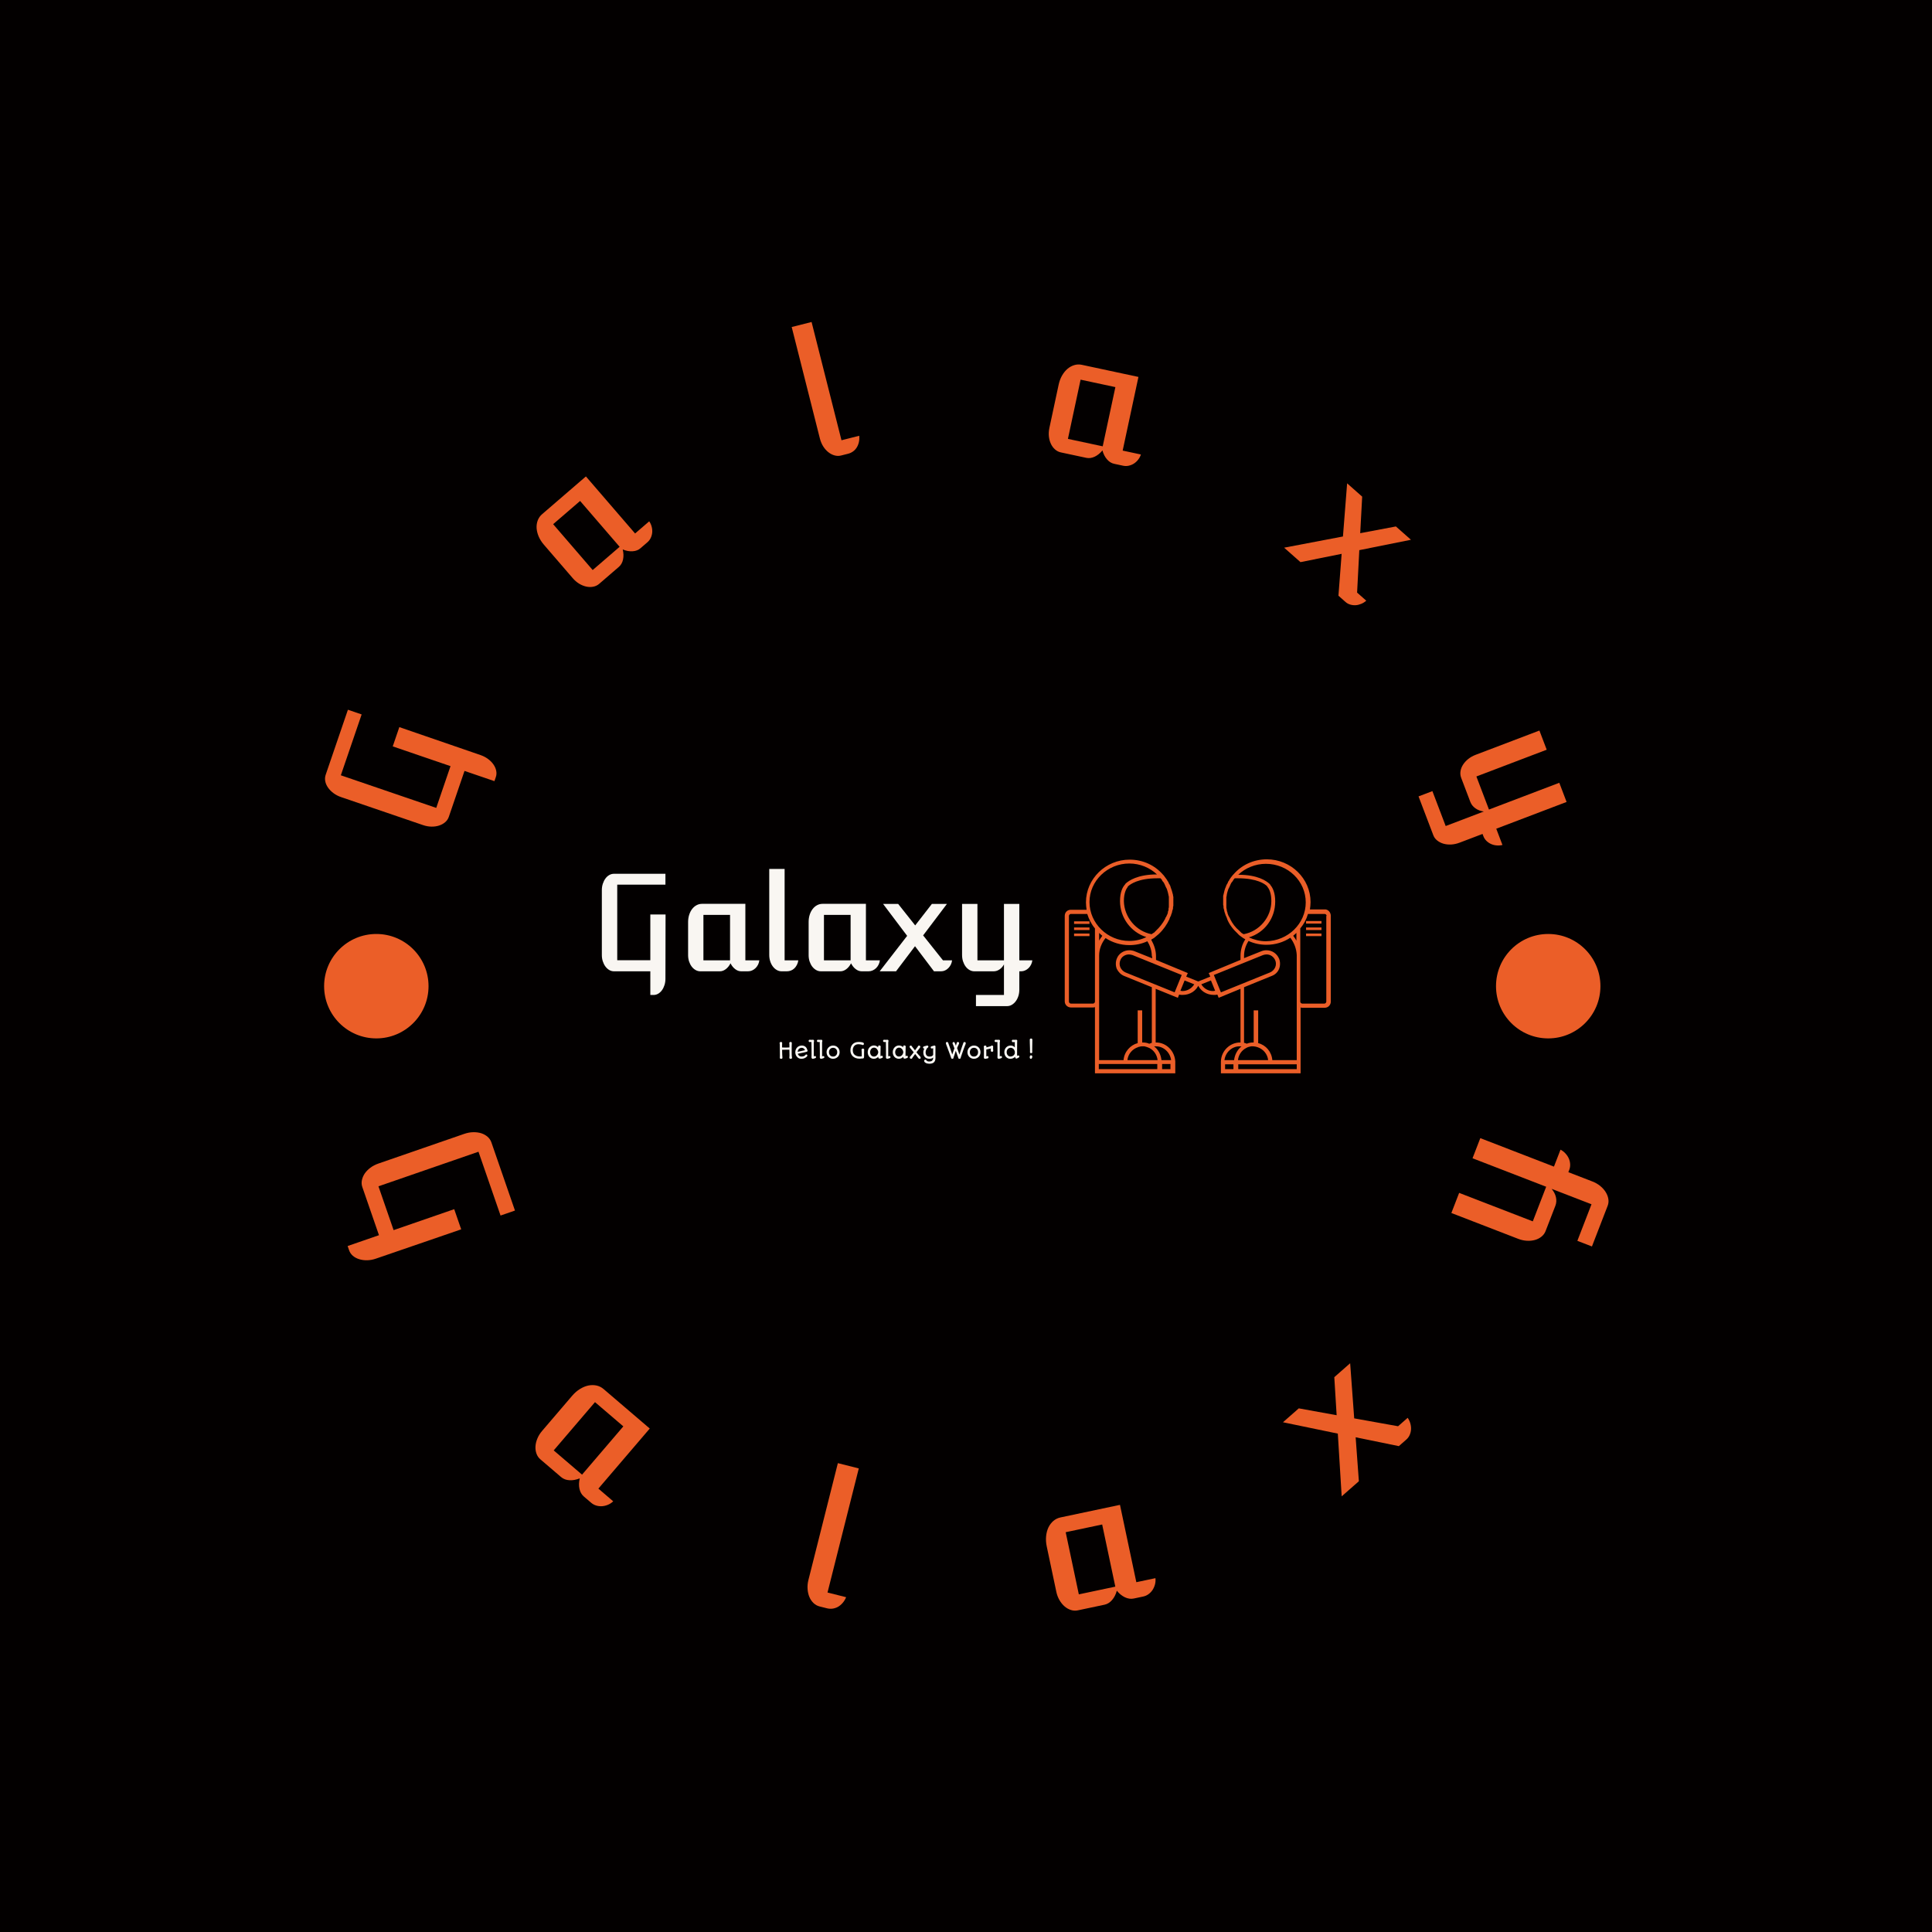 <svg xmlns="http://www.w3.org/2000/svg" version="1.1" xmlns:xlink="http://www.w3.org/1999/xlink" xmlns:svgjs="http://svgjs.dev/svgjs" width="1500" height="1500" viewBox="0 0 1500 1500"><rect width="1500" height="1500" fill="#030000"></rect><g transform="matrix(0.667,0,0,0.667,250,250)"><svg viewBox="0 0 280 280" data-background-color="#030000" preserveAspectRatio="xMidYMid meet" height="1500" width="1500" xmlns="http://www.w3.org/2000/svg" xmlns:xlink="http://www.w3.org/1999/xlink"><g id="tight-bounds" transform="matrix(1,0,0,1,0,0)"><svg viewBox="0 0 280 280" height="280" width="280"><g><svg viewBox="0 0 280 280" height="280" width="280"><g transform="matrix(1,0,0,1,60.804,116.75)"><svg viewBox="0 0 158.392 46.499" height="46.499" width="158.392"><g><svg viewBox="0 0 268.196 78.735" height="46.499" width="158.392"><g transform="matrix(1,0,0,1,0,3.528)"><svg viewBox="0 0 158.392 71.678" height="71.678" width="158.392"><g id="textblocktransform"><svg viewBox="0 0 158.392 71.678" height="71.678" width="158.392" id="textblock"><g><svg viewBox="0 0 158.392 50.485" height="50.485" width="158.392"><g transform="matrix(1,0,0,1,0,0)"><svg width="158.392" viewBox="4.88 -38.84 163.3 52.05" height="50.485" data-palette-color="#f9f6f2"><g class="wordmark-text-0" data-fill-palette-color="primary" id="text-0"><path d="M4.88-6.15L4.88-30.79Q4.88-32.08 5.25-33.22 5.62-34.35 6.24-35.19 6.86-36.04 7.69-36.51 8.52-36.99 9.47-36.99L9.47-36.99 29-36.99 29-32.86 10.72-32.86 10.72-4.2 23.27-4.2 23.27-21.56 29.05-21.56 29 2.86Q29 4.1 28.65 5.21 28.3 6.32 27.69 7.17 27.08 8.01 26.25 8.5 25.42 8.98 24.49 8.98L24.49 8.98 23.27 8.98 23.27 0 9.47 0Q8.52 0 7.69-0.49 6.86-0.98 6.24-1.81 5.62-2.64 5.25-3.76 4.88-4.88 4.88-6.15L4.88-6.15ZM37.6-6.13L37.6-18.68Q37.6-20.14 38-21.41 38.4-22.68 39.11-23.61 39.82-24.54 40.78-25.06 41.75-25.59 42.87-25.59L42.87-25.59 59.32-25.59 59.32-4.17 64.62-4.17Q64.52-3.32 64.15-2.55 63.77-1.78 63.19-1.22 62.62-0.66 61.89-0.33 61.15 0 60.35 0L60.35 0 57.74 0Q56.54 0 55.47-0.82 54.39-1.64 53.68-3.03L53.68-3.03Q52.98-1.64 51.9-0.82 50.83 0 49.63 0L49.63 0 42.23 0Q41.28 0 40.43-0.49 39.57-0.98 38.95-1.81 38.33-2.64 37.96-3.75 37.6-4.86 37.6-6.13L37.6-6.13ZM43.41-4.17L53.51-4.17 53.51-21.39 43.41-21.39 43.41-4.17ZM68.38-6.2L68.38-38.84 74.21-38.84 74.21-4.17 79.41-4.17Q79.27-3.2 78.86-2.42 78.46-1.64 77.89-1.1 77.31-0.56 76.59-0.28 75.87 0 75.09 0L75.09 0 73.04 0Q72.09 0 71.24-0.49 70.38-0.98 69.75-1.82 69.11-2.66 68.75-3.78 68.38-4.91 68.38-6.2L68.38-6.2ZM83.32-6.13L83.32-18.68Q83.32-20.14 83.72-21.41 84.12-22.68 84.83-23.61 85.54-24.54 86.5-25.06 87.47-25.59 88.59-25.59L88.59-25.59 105.05-25.59 105.05-4.17 110.34-4.17Q110.25-3.32 109.87-2.55 109.49-1.78 108.92-1.22 108.34-0.66 107.61-0.33 106.88 0 106.07 0L106.07 0 103.46 0Q102.26 0 101.19-0.82 100.11-1.64 99.41-3.03L99.41-3.03Q98.7-1.64 97.62-0.82 96.55 0 95.35 0L95.35 0 87.96 0Q87 0 86.15-0.49 85.3-0.98 84.67-1.81 84.05-2.64 83.68-3.75 83.32-4.86 83.32-6.13L83.32-6.13ZM89.13-4.17L99.24-4.17 99.24-21.39 89.13-21.39 89.13-4.17ZM110.27 0L120.69-13.45 111.56-25.56 117.28-25.56 123.74-17.41 130.07-25.56 135.78-25.56 126.75-13.62 134.27-4.17 137.73-4.17Q137.64-3.32 137.27-2.56 136.9-1.81 136.35-1.25 135.81-0.68 135.09-0.34 134.37 0 133.58 0L133.58 0 130.87 0 123.67-9.52 116.47 0 110.27 0ZM141.52-6.2L141.52-25.56 147.35-25.56 147.35-4.17 157.41-4.17 157.41-25.56 163.24-25.56 163.24-4.17 168.18-4.17Q168.08-3.32 167.7-2.55 167.32-1.78 166.75-1.22 166.17-0.66 165.44-0.33 164.71 0 163.9 0L163.9 0 163.24 0 163.24 6.96Q163.24 8.25 162.88 9.39 162.51 10.52 161.88 11.36 161.24 12.21 160.4 12.71 159.56 13.21 158.61 13.21L158.61 13.21 146.79 13.21 146.79 8.98 157.41 8.98 157.41-2.61Q156.75-1.39 155.71-0.7 154.68 0 153.5 0L153.5 0 146.15 0Q145.2 0 144.35-0.49 143.49-0.98 142.87-1.82 142.25-2.66 141.88-3.78 141.52-4.91 141.52-6.2L141.52-6.2Z" fill="#f9f6f2" data-fill-palette-color="primary"></path></g></svg></g></svg></g><g transform="matrix(1,0,0,1,65.4,62.403)"><svg viewBox="0 0 92.992 9.275" height="9.275" width="92.992"><g transform="matrix(1,0,0,1,0,0)"><svg width="92.992" viewBox="4.83 -46.39 587.16 58.57" height="9.275" data-palette-color="#f9f7f3"><path d="M5.35-1.81L5.35-1.81Q5.35-3.05 5.43-4.27 5.52-5.49 5.52-6.88L5.52-6.88Q5.52-7.28 5.52-7.78 5.52-8.28 5.51-9.27 5.49-10.25 5.47-11.93 5.44-13.6 5.41-16.36 5.37-19.12 5.32-23.16 5.27-27.2 5.2-32.91L5.2-32.91Q5.2-33.59 5.02-34.29 4.83-34.99 4.83-35.77L4.83-35.77Q4.83-36.4 4.99-36.89 5.15-37.38 5.58-37.72 6.01-38.06 6.71-38.24 7.42-38.43 8.52-38.43L8.52-38.43Q9.08-38.43 9.5-38.2 9.91-37.96 10.19-37.59 10.47-37.21 10.61-36.74 10.74-36.28 10.74-35.82L10.74-35.82Q10.74-34.72 10.67-33.58 10.6-32.45 10.6-31.01L10.6-31.01 10.6-25.61Q13.13-25.54 15.48-25.46 17.82-25.39 20.36-25.39L20.36-25.39Q22.12-25.39 23.88-25.52 25.63-25.66 27.56-25.71L27.56-25.71Q27.56-26.17 27.58-26.75 27.59-27.32 27.59-28.15 27.59-28.98 27.59-30.13 27.59-31.27 27.59-32.91L27.59-32.91Q27.59-33.62 27.44-34.33 27.29-35.03 27.29-35.77L27.29-35.77Q27.29-36.4 27.45-36.89 27.61-37.38 28.04-37.72 28.47-38.06 29.19-38.24 29.91-38.43 31.01-38.43L31.01-38.43Q31.59-38.43 32.01-38.16 32.42-37.89 32.68-37.49 32.93-37.08 33.04-36.63 33.15-36.18 33.15-35.82L33.15-35.82Q33.15-33.96 33.04-32.09 32.93-30.22 32.89-28.15L32.89-28.15Q32.89-26.46 32.89-24.78 32.89-23.1 32.9-21.31 32.91-19.53 32.91-17.6 32.91-15.67 32.91-13.55L32.91-13.55Q32.91-11.08 32.97-9.39 33.03-7.69 33.12-6.53 33.2-5.37 33.3-4.66 33.4-3.96 33.47-3.47L33.47-3.47Q33.54-3.05 33.59-2.66 33.64-2.27 33.64-1.83L33.64-1.83Q33.64-1.27 33.51-0.81 33.37-0.34 33.04-0.01 32.71 0.32 32.15 0.51 31.59 0.71 30.74 0.71L30.74 0.71Q29.76 0.71 29.13 0.55 28.49 0.39 28.11 0.06 27.73-0.27 27.58-0.73 27.42-1.2 27.42-1.83L27.42-1.83Q27.42-3.1 27.6-4.35 27.78-5.59 27.78-6.91L27.78-6.91Q27.78-10.11 27.67-13.38 27.56-16.65 27.54-20.41L27.54-20.41Q25.81-20.43 23.56-20.42 21.31-20.41 18.98-20.37 16.65-20.34 14.47-20.28 12.28-20.21 10.64-20.19L10.64-20.19Q10.69-16.26 10.77-13.59 10.84-10.91 10.91-9.14 10.99-7.37 11.07-6.31 11.16-5.25 11.23-4.57L11.23-4.57Q11.3-3.91 11.34-3.3 11.38-2.69 11.38-1.81L11.38-1.81Q11.38-1.25 11.25-0.79 11.13-0.34 10.8 0 10.47 0.34 9.92 0.52 9.38 0.71 8.5 0.71L8.5 0.71Q7.52 0.71 6.91 0.55 6.3 0.39 5.94 0.07 5.59-0.24 5.47-0.71 5.35-1.17 5.35-1.81ZM47.19-11.01L47.19-11.01Q47.65-9.18 48.57-7.95 49.48-6.71 50.63-5.96 51.78-5.2 53.06-4.87 54.34-4.54 55.56-4.54L55.56-4.54Q57.47-4.54 58.96-4.87 60.45-5.2 61.51-5.68 62.57-6.15 63.23-6.67 63.89-7.18 64.16-7.57L64.16-7.57Q64.4-7.93 64.71-8.26 65.01-8.59 65.37-8.85 65.72-9.11 66.07-9.25 66.43-9.4 66.75-9.4L66.75-9.4Q67.97-9.4 68.64-8.68 69.31-7.96 69.31-6.74L69.31-6.74Q69.31-6.27 68.97-5.57 68.63-4.86 67.7-4L67.7-4Q66.67-3.05 65.41-2.2 64.16-1.34 62.64-0.7 61.13-0.05 59.36 0.33 57.59 0.71 55.54 0.71L55.54 0.71Q53.12 0.71 51.12 0.06 49.12-0.59 47.53-1.7 45.94-2.81 44.77-4.27 43.6-5.74 42.82-7.4 42.04-9.06 41.65-10.82 41.26-12.57 41.26-14.23L41.26-14.23Q41.26-17.85 42.43-20.76 43.6-23.68 45.65-25.76 47.7-27.83 50.51-28.96 53.32-30.08 56.59-30.08L56.59-30.08Q58.93-30.08 60.98-29.38 63.03-28.69 64.63-27.43 66.23-26.17 67.32-24.43 68.41-22.68 68.85-20.58L68.85-20.58Q69.33-20.17 69.57-19.49 69.8-18.82 69.8-18.16L69.8-18.16Q69.8-17.07 69.05-16.37 68.31-15.67 67.19-15.41L67.19-15.41Q64.72-14.77 62.25-14.23 59.79-13.7 57.3-13.18 54.81-12.67 52.28-12.13 49.75-11.6 47.19-11.01ZM46.77-15.53L46.77-15.53Q50.93-16.5 55.17-17.36 59.42-18.21 63.82-19.26L63.82-19.26Q63.4-20.39 62.69-21.4 61.98-22.41 61.03-23.17 60.08-23.93 58.92-24.37 57.76-24.8 56.42-24.8L56.42-24.8Q54.34-24.8 52.65-24.13 50.95-23.46 49.7-22.25 48.46-21.04 47.7-19.32 46.95-17.6 46.77-15.53ZM78.9-2.51L78.9-2.51Q78.9-4.03 78.97-5.71L78.97-5.71Q79.02-6.59 79.05-7.7 79.07-8.81 79.07-9.91L79.07-9.91Q79.07-10.64 79.06-12.24 79.05-13.84 79.04-16.04 79.02-18.24 78.99-20.92 78.95-23.61 78.91-26.53 78.88-29.44 78.84-32.47 78.8-35.5 78.75-38.4L78.75-38.4Q77.8-38.38 76.83-38.29 75.85-38.21 74.82-38.21L74.82-38.21Q74.38-38.21 73.93-38.35 73.48-38.5 73.12-38.81 72.75-39.11 72.5-39.62 72.26-40.14 72.26-40.87L72.26-40.87Q72.26-42.16 72.96-42.83 73.65-43.51 74.58-43.51L74.58-43.51Q75.43-43.51 76.26-43.41 77.09-43.31 78.02-43.31L78.02-43.31Q78.71-43.31 79.22-43.33 79.73-43.36 80.21-43.4 80.68-43.43 81.22-43.47 81.76-43.51 82.51-43.51L82.51-43.51Q83.54-43.51 84.19-42.86 84.83-42.21 84.83-40.87L84.83-40.87Q84.83-40.38 84.75-39.92 84.66-39.45 84.55-38.99 84.44-38.53 84.36-38.05 84.27-37.57 84.25-37.08L84.25-37.08 84.25-5.08Q85.25-5.37 85.85-5.52 86.45-5.66 86.88-5.66L86.88-5.66Q89.45-5.66 89.45-2.98L89.45-2.98Q89.45-1.88 88.7-1.28 87.96-0.68 86.57-0.34L86.57-0.34 84.13 0.29Q83.3 0.56 82.83 0.63 82.37 0.71 81.83 0.71L81.83 0.71Q81.05 0.71 80.5 0.42 79.95 0.12 79.6-0.35 79.24-0.83 79.07-1.39 78.9-1.95 78.9-2.51ZM98.19-2.51L98.19-2.51Q98.19-4.03 98.26-5.71L98.26-5.71Q98.31-6.59 98.33-7.7 98.36-8.81 98.36-9.91L98.36-9.91Q98.36-10.64 98.34-12.24 98.33-13.84 98.32-16.04 98.31-18.24 98.27-20.92 98.23-23.61 98.2-26.53 98.16-29.44 98.12-32.47 98.09-35.5 98.04-38.4L98.04-38.4Q97.09-38.38 96.11-38.29 95.13-38.21 94.11-38.21L94.11-38.21Q93.67-38.21 93.22-38.35 92.77-38.5 92.4-38.81 92.03-39.11 91.79-39.62 91.55-40.14 91.55-40.87L91.55-40.87Q91.55-42.16 92.24-42.83 92.94-43.51 93.86-43.51L93.86-43.51Q94.72-43.51 95.55-43.41 96.38-43.31 97.31-43.31L97.31-43.31Q97.99-43.31 98.5-43.33 99.02-43.36 99.49-43.4 99.97-43.43 100.51-43.47 101.04-43.51 101.8-43.51L101.8-43.51Q102.82-43.51 103.47-42.86 104.12-42.21 104.12-40.87L104.12-40.87Q104.12-40.38 104.03-39.92 103.95-39.45 103.84-38.99 103.73-38.53 103.64-38.05 103.56-37.57 103.53-37.08L103.53-37.08 103.53-5.08Q104.53-5.37 105.13-5.52 105.73-5.66 106.17-5.66L106.17-5.66Q108.73-5.66 108.73-2.98L108.73-2.98Q108.73-1.88 107.99-1.28 107.24-0.68 105.85-0.34L105.85-0.34 103.41 0.29Q102.58 0.56 102.12 0.63 101.65 0.71 101.12 0.71L101.12 0.71Q100.33 0.71 99.78 0.42 99.24 0.12 98.88-0.35 98.53-0.83 98.36-1.39 98.19-1.95 98.19-2.51ZM113.93-14.72L113.93-14.72Q113.93-17.9 115.11-20.69 116.3-23.49 118.36-25.57 120.42-27.66 123.18-28.87 125.94-30.08 129.09-30.08L129.09-30.08Q132.53-30.08 135.33-28.87 138.12-27.66 140.11-25.57 142.1-23.49 143.18-20.69 144.25-17.9 144.25-14.72L144.25-14.72Q144.25-12.4 143.7-10.35 143.15-8.3 142.15-6.59 141.15-4.88 139.75-3.53 138.34-2.17 136.66-1.23 134.98-0.29 133.06 0.21 131.14 0.71 129.09 0.71L129.09 0.71Q126.02 0.71 123.26-0.4 120.5-1.51 118.42-3.53 116.35-5.54 115.14-8.39 113.93-11.23 113.93-14.72ZM119.57-14.72L119.57-14.72Q119.57-12.4 120.23-10.52 120.89-8.64 122.12-7.31 123.35-5.98 125.11-5.26 126.87-4.54 129.07-4.54L129.07-4.54Q131.02-4.54 132.75-5.2 134.49-5.86 135.79-7.14 137.1-8.42 137.87-10.33 138.64-12.23 138.64-14.72L138.64-14.72Q138.64-16.77 137.99-18.62 137.34-20.46 136.12-21.83 134.9-23.19 133.12-24 131.34-24.8 129.07-24.8L129.07-24.8Q126.8-24.8 125.04-24 123.28-23.19 122.06-21.83 120.84-20.46 120.2-18.62 119.57-16.77 119.57-14.72ZM169.3-18.46L169.3-18.46Q169.3-23.46 170.74-27.2 172.18-30.93 174.72-33.42 177.26-35.91 180.72-37.16 184.19-38.4 188.27-38.4L188.27-38.4Q189.32-38.4 190.63-38.37 191.95-38.33 193.33-38.18 194.71-38.04 196.05-37.77 197.4-37.5 198.54-37.06L198.54-37.06Q199.45-36.72 200.06-36.08 200.67-35.45 200.67-34.25L200.67-34.25Q200.67-32.86 199.97-32.02 199.28-31.18 198.35-31.18L198.35-31.18Q198.15-31.18 197.84-31.23 197.52-31.27 197.3-31.4L197.3-31.4Q196.35-31.91 194.99-32.23 193.64-32.54 192.2-32.74 190.76-32.93 189.39-33.01 188.02-33.08 187.05-33.08L187.05-33.08Q185.7-33.08 184.29-32.75 182.87-32.42 181.52-31.71 180.16-31.01 178.95-29.91 177.74-28.81 176.84-27.29 175.94-25.78 175.4-23.82 174.86-21.85 174.86-19.41L174.86-19.41Q174.86-16.55 175.53-14.36 176.21-12.16 177.38-10.53 178.55-8.91 180.14-7.8 181.72-6.69 183.57-6.01 185.41-5.32 187.41-5.03 189.41-4.74 191.42-4.74L191.42-4.74Q192.29-4.74 193.41-4.77 194.52-4.81 195.61-5L195.61-5Q195.61-7.4 195.6-9.08 195.59-10.77 195.57-12.08 195.54-13.4 195.51-14.5 195.47-15.6 195.42-16.85L195.42-16.85Q195.42-17.72 195.3-18.62 195.18-19.51 195.18-20.53L195.18-20.53Q195.18-20.9 195.33-21.33 195.49-21.75 195.85-22.13 196.2-22.51 196.79-22.77 197.37-23.02 198.25-23.02L198.25-23.02Q199.69-23.02 200.49-22.35 201.28-21.68 201.28-20.53L201.28-20.53Q201.28-20.04 201.25-19.59 201.23-19.14 201.23-18.63L201.23-18.63Q201.21-17.85 201.17-16.74 201.13-15.63 201.11-13.9 201.08-12.18 201.06-9.73 201.03-7.28 201.03-3.86L201.03-3.86Q201.01-2.47 200.67-1.68 200.33-0.9 199.74-0.52 199.15-0.15 198.39-0.07 197.62 0 196.79 0L196.79 0Q196.08 0 195.3 0.07 194.52 0.15 193.71 0.24 192.9 0.34 192.14 0.42 191.37 0.49 190.68 0.49L190.68 0.49Q185.48 0.49 181.49-1.05 177.5-2.59 174.79-5.19 172.08-7.79 170.69-11.22 169.3-14.65 169.3-18.46ZM209.5-14.65L209.5-14.65Q209.5-17.97 210.63-20.83 211.75-23.68 213.72-25.78 215.68-27.88 218.33-29.08 220.98-30.27 224.05-30.27L224.05-30.27Q225.62-30.27 227.05-29.91 228.47-29.54 229.71-28.94 230.94-28.34 231.93-27.59 232.92-26.83 233.63-26.03L233.63-26.03Q233.6-26.37 233.6-26.76 233.6-27.15 233.6-27.44L233.6-27.44Q233.6-28.05 233.77-28.58 233.94-29.1 234.31-29.49 234.67-29.88 235.24-30.11 235.8-30.35 236.6-30.35L236.6-30.35Q237.29-30.35 237.84-30.09 238.39-29.83 238.78-29.46 239.17-29.08 239.39-28.65 239.61-28.22 239.61-27.88L239.61-27.88Q239.61-27.05 239.52-26.21 239.44-25.37 239.39-24.51L239.39-24.51Q239.39-21.83 239.35-19.76 239.31-17.7 239.26-15.97L239.26-15.97Q239.22-14.79 239.19-13.54 239.17-12.28 239.17-11.23L239.17-11.23Q239.17-8.86 239.17-7.47 239.17-6.08 239.29-5.44L239.29-5.44Q239.51-5.49 239.94-5.66 240.36-5.83 240.73-6.03L240.73-6.03Q241.07-6.15 241.41-6.27 241.75-6.4 242.27-6.4L242.27-6.4Q242.85-6.4 243.29-6.14 243.73-5.88 244.04-5.48 244.34-5.08 244.49-4.58 244.64-4.08 244.64-3.61L244.64-3.61Q244.64-2.95 244.32-2.28 244-1.61 243.15-1.32L243.15-1.32Q242.41-1.05 241.66-0.76 240.9-0.46 240.13-0.22 239.36 0.02 238.59 0.2 237.82 0.37 237.02 0.37L237.02 0.37Q236.07 0.37 235.46-0.02 234.85-0.42 234.5-1.04 234.16-1.66 234.02-2.42 233.87-3.17 233.84-3.91L233.84-3.91Q233.09-2.95 232.01-2.12 230.94-1.29 229.65-0.66 228.35-0.02 226.87 0.34 225.4 0.71 223.84 0.71L223.84 0.71Q220.66 0.71 218.02-0.45 215.39-1.61 213.5-3.67 211.6-5.74 210.55-8.54 209.5-11.35 209.5-14.65ZM215.12-14.65L215.12-14.65Q215.12-12.67 215.72-10.84 216.32-9.01 217.45-7.6 218.59-6.2 220.25-5.37 221.91-4.54 224.01-4.54L224.01-4.54Q226.08-4.54 227.77-5.35 229.45-6.15 230.71-7.45 231.96-8.74 232.77-10.34 233.58-11.94 233.87-13.55L233.87-13.55 233.87-15.7Q233.6-17.19 232.86-18.85 232.11-20.51 230.9-21.91 229.69-23.32 228.01-24.23 226.33-25.15 224.2-25.15L224.2-25.15Q222.2-25.15 220.54-24.33 218.88-23.51 217.67-22.08 216.46-20.65 215.79-18.75 215.12-16.85 215.12-14.65ZM251.84-2.51L251.84-2.51Q251.84-4.03 251.91-5.71L251.91-5.71Q251.96-6.59 251.98-7.7 252.01-8.81 252.01-9.91L252.01-9.91Q252.01-10.64 251.99-12.24 251.98-13.84 251.97-16.04 251.96-18.24 251.92-20.92 251.88-23.61 251.85-26.53 251.81-29.44 251.77-32.47 251.74-35.5 251.69-38.4L251.69-38.4Q250.74-38.38 249.76-38.29 248.78-38.21 247.76-38.21L247.76-38.21Q247.32-38.21 246.87-38.35 246.42-38.5 246.05-38.81 245.68-39.11 245.44-39.62 245.19-40.14 245.19-40.87L245.19-40.87Q245.19-42.16 245.89-42.83 246.59-43.51 247.51-43.51L247.51-43.51Q248.37-43.51 249.2-43.41 250.03-43.31 250.96-43.31L250.96-43.31Q251.64-43.31 252.15-43.33 252.67-43.36 253.14-43.4 253.62-43.43 254.15-43.47 254.69-43.51 255.45-43.51L255.45-43.51Q256.47-43.51 257.12-42.86 257.77-42.21 257.77-40.87L257.77-40.87Q257.77-40.38 257.68-39.92 257.6-39.45 257.49-38.99 257.38-38.53 257.29-38.05 257.21-37.57 257.18-37.08L257.18-37.08 257.18-5.08Q258.18-5.37 258.78-5.52 259.38-5.66 259.82-5.66L259.82-5.66Q262.38-5.66 262.38-2.98L262.38-2.98Q262.38-1.88 261.64-1.28 260.89-0.68 259.5-0.34L259.5-0.34 257.06 0.29Q256.23 0.56 255.77 0.63 255.3 0.71 254.77 0.71L254.77 0.71Q253.98 0.71 253.43 0.42 252.89 0.12 252.53-0.35 252.18-0.83 252.01-1.39 251.84-1.95 251.84-2.51ZM267.7-14.65L267.7-14.65Q267.7-17.97 268.83-20.83 269.95-23.68 271.91-25.78 273.88-27.88 276.53-29.08 279.18-30.27 282.25-30.27L282.25-30.27Q283.82-30.27 285.24-29.91 286.67-29.54 287.9-28.94 289.14-28.34 290.13-27.59 291.12-26.83 291.82-26.03L291.82-26.03Q291.8-26.37 291.8-26.76 291.8-27.15 291.8-27.44L291.8-27.44Q291.8-28.05 291.97-28.58 292.14-29.1 292.51-29.49 292.87-29.88 293.43-30.11 294-30.35 294.8-30.35L294.8-30.35Q295.49-30.35 296.03-30.09 296.58-29.83 296.97-29.46 297.37-29.08 297.58-28.65 297.8-28.22 297.8-27.88L297.8-27.88Q297.8-27.05 297.72-26.21 297.63-25.37 297.58-24.51L297.58-24.51Q297.58-21.83 297.55-19.76 297.51-17.7 297.46-15.97L297.46-15.97Q297.41-14.79 297.39-13.54 297.37-12.28 297.37-11.23L297.37-11.23Q297.37-8.86 297.37-7.47 297.37-6.08 297.49-5.44L297.49-5.44Q297.71-5.49 298.13-5.66 298.56-5.83 298.93-6.03L298.93-6.03Q299.27-6.15 299.61-6.27 299.95-6.4 300.47-6.4L300.47-6.4Q301.05-6.4 301.49-6.14 301.93-5.88 302.24-5.48 302.54-5.08 302.69-4.58 302.83-4.08 302.83-3.61L302.83-3.61Q302.83-2.95 302.52-2.28 302.2-1.61 301.34-1.32L301.34-1.32Q300.61-1.05 299.86-0.76 299.1-0.46 298.33-0.22 297.56 0.02 296.79 0.2 296.02 0.37 295.22 0.37L295.22 0.37Q294.26 0.37 293.65-0.02 293.04-0.42 292.7-1.04 292.36-1.66 292.21-2.42 292.07-3.17 292.04-3.91L292.04-3.91Q291.29-2.95 290.21-2.12 289.14-1.29 287.84-0.66 286.55-0.02 285.07 0.34 283.6 0.71 282.03 0.71L282.03 0.71Q278.86 0.71 276.22-0.45 273.59-1.61 271.69-3.67 269.8-5.74 268.75-8.54 267.7-11.35 267.7-14.65ZM273.32-14.65L273.32-14.65Q273.32-12.67 273.92-10.84 274.51-9.01 275.65-7.6 276.78-6.2 278.44-5.37 280.1-4.54 282.2-4.54L282.2-4.54Q284.28-4.54 285.96-5.35 287.65-6.15 288.91-7.45 290.16-8.74 290.97-10.34 291.77-11.94 292.07-13.55L292.07-13.55 292.07-15.7Q291.8-17.19 291.05-18.85 290.31-20.51 289.1-21.91 287.89-23.32 286.21-24.23 284.52-25.15 282.4-25.15L282.4-25.15Q280.4-25.15 278.74-24.33 277.08-23.51 275.87-22.08 274.66-20.65 273.99-18.75 273.32-16.85 273.32-14.65ZM307.27-2.12L307.27-2.12Q307.27-2.61 307.32-2.94 307.37-3.27 307.54-3.56 307.71-3.86 308.01-4.2 308.3-4.54 308.79-5.08L308.79-5.08Q309.25-5.59 309.92-6.34 310.6-7.08 311.51-8.19 312.43-9.3 313.62-10.86 314.82-12.43 316.36-14.55L316.36-14.55Q315.4-15.65 314.44-16.78 313.48-17.92 312.52-19.09L312.52-19.09Q311.5-20.39 310.46-21.66 309.42-22.92 308.37-24.12L308.37-24.12Q307.79-24.76 307.29-25.61 306.79-26.46 306.79-27.49L306.79-27.49Q306.79-28.03 307.04-28.5 307.3-28.98 307.7-29.32 308.1-29.66 308.62-29.87 309.13-30.08 309.62-30.08L309.62-30.08Q310.33-30.08 311.08-29.53 311.84-28.98 312.33-27.88L312.33-27.88 312.3-27.91 319.38-18.85 325.49-27.2 325.49-27.17Q325.76-27.64 326.05-28.15 326.34-28.66 326.75-29.09 327.15-29.52 327.67-29.8 328.2-30.08 328.91-30.08L328.91-30.08Q329.37-30.08 329.86-29.86 330.35-29.64 330.76-29.26 331.18-28.88 331.44-28.37 331.71-27.86 331.71-27.25L331.71-27.25Q331.71-26.76 331.4-26.11 331.08-25.46 330.63-24.79 330.18-24.12 329.69-23.51 329.2-22.9 328.88-22.51L328.88-22.51Q328.52-22.02 328.08-21.45 327.64-20.87 326.96-19.98 326.29-19.09 325.28-17.76 324.27-16.43 322.75-14.45L322.75-14.45Q324.44-12.35 325.67-10.89 326.9-9.42 327.89-8.34 328.88-7.25 329.72-6.37 330.57-5.49 331.47-4.57L331.47-4.57Q331.79-4.2 331.99-3.75 332.2-3.3 332.32-2.87 332.45-2.44 332.51-2.09 332.57-1.73 332.57-1.56L332.57-1.56Q332.57-0.46 331.91 0.12 331.25 0.71 329.66 0.71L329.66 0.71Q329.49 0.71 329.17 0.56 328.86 0.42 328.52 0.23 328.17 0.05 327.88-0.15 327.59-0.34 327.47-0.46L327.47-0.46Q326.73-1.32 326.21-1.98 325.68-2.64 325.23-3.23 324.78-3.83 324.33-4.47 323.88-5.1 323.27-5.92 322.66-6.74 321.8-7.81 320.95-8.89 319.7-10.38L319.7-10.38Q318.16-8.25 316.6-6.19 315.04-4.13 313.5-2L313.5-2Q313.38-1.64 313.13-1.16 312.89-0.68 312.52-0.27 312.16 0.15 311.63 0.43 311.11 0.71 310.4 0.71L310.4 0.71Q310.11 0.71 309.58 0.59 309.06 0.46 308.54 0.13 308.03-0.2 307.65-0.73 307.27-1.27 307.27-2.12ZM340.57 5.42L340.57 5.42Q340.57 5.03 340.73 4.54 340.89 4.05 341.24 3.63 341.6 3.2 342.16 2.91 342.72 2.61 343.53 2.61L343.53 2.61Q343.89 2.61 344.24 2.77 344.58 2.93 344.87 3.19 345.16 3.44 345.42 3.74 345.68 4.03 345.9 4.27L345.9 4.27Q346.63 5.18 347.41 5.71 348.19 6.25 349.03 6.53 349.87 6.81 350.8 6.9 351.73 6.98 352.76 6.98L352.76 6.98Q354.64 6.98 356.23 6.56 357.83 6.13 359.01 5.09 360.18 4.05 360.87 2.31 361.57 0.56 361.64-2.05L361.64-2.05Q361.64-2.1 361.63-2.15 361.62-2.2 361.62-2.25L361.62-2.25Q360.96-1.61 360.12-1.07 359.27-0.54 358.24-0.15 357.2 0.24 355.95 0.48 354.71 0.71 353.22 0.71L353.22 0.71Q350.31 0.71 347.68-0.07 345.04-0.85 343.04-2.64 341.04-4.42 339.85-7.26 338.67-10.11 338.67-14.26L338.67-14.26Q338.67-15.09 338.82-16.15 338.96-17.21 339.25-18.38 339.55-19.56 340-20.75 340.45-21.95 341.09-23.05L341.09-23.05Q340.96-23.02 340.85-23.02 340.74-23.02 340.62-23.02L340.62-23.02Q340.06-23.02 339.58-23.24 339.11-23.46 338.75-23.8 338.4-24.15 338.2-24.56 338.01-24.98 338.01-25.37L338.01-25.37Q338.01-26 338.2-26.5 338.4-27 338.88-27.4 339.35-27.81 340.13-28.11 340.91-28.42 342.09-28.66L342.09-28.66Q343.01-28.86 343.83-29.09 344.65-29.32 345.26-29.52L345.26-29.52Q346.07-29.76 346.69-29.92 347.31-30.08 347.95-30.08L347.95-30.08Q348.97-30.08 349.69-29.41 350.41-28.74 350.41-27.61L350.41-27.61Q350.41-27.05 350.2-26.43 350-25.81 349.31-25.32L349.31-25.32Q348.63-25.05 347.97-24.41 347.31-23.78 346.73-22.9 346.14-22.02 345.65-20.97 345.16-19.92 344.81-18.81 344.45-17.7 344.26-16.58 344.06-15.45 344.06-14.45L344.06-14.45Q344.06-11.67 344.81-9.75 345.55-7.84 346.8-6.65 348.04-5.47 349.68-4.96 351.32-4.44 353.12-4.44L353.12-4.44Q356.3-4.44 358.33-5.43 360.37-6.42 361.57-8.45L361.57-8.45 361.57-9.01 361.57-23.85Q361.2-23.73 360.79-23.61 360.37-23.49 359.97-23.39 359.57-23.29 359.23-23.23 358.88-23.17 358.66-23.17L358.66-23.17Q358.15-23.17 357.65-23.29 357.15-23.41 356.75-23.69 356.34-23.97 356.09-24.44 355.83-24.9 355.83-25.61L355.83-25.61Q355.83-26.78 356.44-27.5 357.05-28.22 358.42-28.44L358.42-28.44 362.2-29.52 362.18-29.49Q362.69-29.76 363.35-29.92 364.01-30.08 364.38-30.08L364.38-30.08Q364.65-30.08 365.1-30.03 365.55-29.98 365.98-29.72 366.4-29.47 366.72-28.88 367.04-28.3 367.04-27.25L367.04-27.25Q367.04-26.95 367.01-26.66 366.99-26.37 366.94-26.15L366.94-26.15Q366.94-26.15 366.94-26.05 366.94-25.95 366.93-25.39 366.92-24.83 366.92-23.63 366.92-22.44 366.9-20.24 366.89-18.04 366.87-14.66 366.84-11.28 366.82-6.35L366.82-6.35Q366.82-5.27 366.89-4.19 366.96-3.1 366.96-1.76L366.96-1.76Q366.96 2.32 365.9 5.02 364.84 7.71 362.92 9.3 361.01 10.89 358.35 11.54 355.69 12.18 352.51 12.18L352.51 12.18Q350.22 12.18 348.07 11.68 345.92 11.18 344.25 10.28 342.58 9.38 341.57 8.13 340.57 6.88 340.57 5.42ZM403.02-2.44L403.02-2.44Q402.09-4.98 401.09-7.76 400.09-10.55 399.05-13.34 398.01-16.14 397-18.87 395.99-21.61 395.07-24.08 394.16-26.56 393.35-28.69 392.55-30.81 391.94-32.4L391.94-32.4Q391.62-33.2 391.36-34.06 391.11-34.91 391.11-35.67L391.11-35.67Q391.11-38.33 394.08-38.33L394.08-38.33Q394.43-38.33 394.76-38.27 395.08-38.21 395.41-37.96 395.74-37.72 396.05-37.27 396.35-36.82 396.65-36.01L396.65-36.01Q398.55-30.69 399.99-26.61 401.43-22.53 402.54-19.36 403.65-16.19 404.47-13.75 405.29-11.3 405.95-9.28L405.95-9.28Q406.63-11.28 407.24-13.06 407.85-14.84 408.44-16.56 409.03-18.29 409.64-20.01 410.25-21.73 410.95-23.61L410.95-23.61Q410.76-23.97 410.5-24.66 410.25-25.34 409.95-26.17 409.66-27 409.34-27.91 409.03-28.81 408.72-29.65 408.41-30.49 408.16-31.16 407.9-31.84 407.71-32.23L407.71-32.23Q407.27-33.01 406.95-33.81 406.63-34.62 406.63-35.25L406.63-35.25Q406.63-36.84 407.29-37.51 407.95-38.18 409.56-38.18L409.56-38.18Q410.1-38.18 410.53-37.94 410.95-37.7 411.37-37 411.78-36.3 412.28-35.08 412.78-33.86 413.52-31.91L413.52-31.91Q413.69-31.49 413.85-30.83 414.01-30.18 414.18-29.74L414.18-29.74Q414.42-30.25 414.68-30.96 414.93-31.67 415.19-32.43 415.45-33.2 415.68-33.98 415.91-34.77 416.11-35.45L416.11-35.45Q416.2-35.91 416.39-36.43 416.57-36.94 416.9-37.37 417.23-37.79 417.75-38.07 418.28-38.35 419.11-38.35L419.11-38.35Q420.35-38.35 421.09-37.56 421.82-36.77 421.82-35.45L421.82-35.45Q421.82-34.77 421.53-34.02 421.23-33.28 420.84-32.52L420.84-32.52Q419.79-30.37 418.91-28.37 418.03-26.37 417.18-24.17L417.18-24.17Q417.74-22.71 418.29-21.22 418.84-19.73 419.46-17.97 420.08-16.21 420.84-14.06 421.6-11.91 422.57-9.13L422.57-9.13Q423.7-12.33 424.72-15.52 425.75-18.7 426.79-21.89 427.82-25.07 428.9-28.23 429.97-31.4 431.19-34.55L431.19-34.55 431.19-34.52Q431.34-35.25 431.57-35.94 431.8-36.62 432.17-37.13 432.54-37.65 433.09-37.95 433.63-38.26 434.42-38.26L434.42-38.26Q435.81-38.26 436.53-37.55 437.25-36.84 437.25-35.6L437.25-35.6Q437.25-35.16 437.2-34.79 437.15-34.42 437.06-34.07 436.98-33.72 436.83-33.34 436.69-32.96 436.49-32.5L436.49-32.5Q434.98-28.71 433.67-25.18 432.36-21.66 431.08-18.05 429.8-14.45 428.48-10.6 427.16-6.74 425.63-2.29L425.63-2.29Q425.68-2.17 425.65-2.1 425.63-2.03 425.63-1.9L425.63-1.9Q425.63-1.37 425.42-0.89 425.21-0.42 424.81-0.05 424.41 0.32 423.78 0.52 423.16 0.73 422.33 0.73L422.33 0.73Q421.67 0.73 421.26 0.52 420.84 0.32 420.59-0.01 420.33-0.34 420.17-0.76 420.01-1.17 419.91-1.59L419.91-1.59 419.91-1.56Q419.38-3.27 418.84-4.68 418.3-6.08 417.74-7.59L417.74-7.59Q416.86-10.03 415.97-12.68 415.08-15.33 414.15-17.82L414.15-17.82Q413.64-16.38 413.03-14.48 412.42-12.57 411.74-10.49 411.05-8.4 410.32-6.27 409.59-4.15 408.88-2.25L408.88-2.25Q408.93-2.03 408.93-1.81 408.93-1.59 408.93-1.51L408.93-1.51Q408.93-0.95 408.67-0.54 408.41-0.12 407.99 0.16 407.56 0.44 407 0.59 406.44 0.73 405.85 0.73L405.85 0.73Q405.02 0.73 404.51 0.4 404 0.07 403.69-0.42 403.39-0.9 403.24-1.45 403.09-2 403.02-2.44ZM441.2-14.72L441.2-14.72Q441.2-17.9 442.38-20.69 443.57-23.49 445.63-25.57 447.69-27.66 450.45-28.87 453.21-30.08 456.36-30.08L456.36-30.08Q459.8-30.08 462.6-28.87 465.39-27.66 467.38-25.57 469.37-23.49 470.45-20.69 471.52-17.9 471.52-14.72L471.52-14.72Q471.52-12.4 470.97-10.35 470.42-8.3 469.42-6.59 468.42-4.88 467.02-3.53 465.61-2.17 463.93-1.23 462.25-0.29 460.33 0.21 458.41 0.71 456.36 0.71L456.36 0.71Q453.29 0.71 450.53-0.4 447.77-1.51 445.69-3.53 443.62-5.54 442.41-8.39 441.2-11.23 441.2-14.72ZM446.84-14.72L446.84-14.72Q446.84-12.4 447.5-10.52 448.16-8.64 449.39-7.31 450.62-5.98 452.38-5.26 454.14-4.54 456.34-4.54L456.34-4.54Q458.29-4.54 460.02-5.2 461.76-5.86 463.06-7.14 464.37-8.42 465.14-10.33 465.91-12.23 465.91-14.72L465.91-14.72Q465.91-16.77 465.26-18.62 464.61-20.46 463.39-21.83 462.17-23.19 460.39-24 458.61-24.8 456.34-24.8L456.34-24.8Q454.07-24.8 452.31-24 450.55-23.19 449.33-21.83 448.11-20.46 447.47-18.62 446.84-16.77 446.84-14.72ZM479.41-2.17L479.41-2.17Q479.41-3.03 479.43-3.88 479.45-4.74 479.48-5.76L479.48-5.76 479.48-24.58Q479.48-25.27 479.33-25.96 479.19-26.66 479.19-27.42L479.19-27.42Q479.19-28.71 480.11-29.39 481.04-30.08 482.63-30.08L482.63-30.08Q483.31-30.08 483.82-29.85 484.34-29.61 484.68-29.25 485.02-28.88 485.19-28.42 485.36-27.95 485.36-27.47L485.36-27.47Q485.36-27.05 485.3-26.62 485.24-26.2 485.17-25.78L485.17-25.78Q488.9-26.71 491.53-27.47 494.15-28.22 495.64-28.71L495.64-28.71Q495.96-29.27 496.53-29.68 497.11-30.08 498.03-30.08L498.03-30.08Q499.38-30.08 500.17-29.38 500.96-28.69 500.96-27.64L500.96-27.64Q500.96-27.22 500.91-26.78 500.87-26.34 500.87-25.9L500.87-25.9Q500.72-24.41 500.8-22.88 500.89-21.34 501.01-19.78L501.01-19.78Q501.06-19.29 501.07-18.74 501.09-18.19 501.09-17.63L501.09-17.63Q501.09-17.04 500.79-16.65 500.5-16.26 500.05-16.03 499.6-15.8 499.06-15.7 498.52-15.6 498.01-15.6L498.01-15.6Q497.28-15.6 496.79-15.86 496.3-16.11 496-16.52 495.69-16.92 495.56-17.42 495.42-17.92 495.42-18.41L495.42-18.41Q495.42-19.53 495.45-20.69 495.47-21.85 495.49-23.24L495.49-23.24Q494.57-23.02 492.94-22.66 491.32-22.29 489.39-21.88L489.39-21.88Q488.29-21.61 487.22-21.37 486.14-21.14 485.05-20.9L485.05-20.9 485.05-4.96 485.78-5.18Q486.27-5.35 486.71-5.48 487.15-5.62 487.71-5.66L487.71-5.66Q488.17-5.62 488.62-5.44 489.07-5.27 489.43-4.96 489.78-4.64 490-4.16 490.22-3.69 490.22-3.08L490.22-3.08Q490.22-2.51 490.04-2 489.86-1.49 489.54-1.09 489.22-0.68 488.79-0.43 488.37-0.17 487.85-0.15L487.85-0.15Q487.51-0.1 486.93 0.01 486.34 0.12 485.56 0.27L485.56 0.27Q484.31 0.51 483.54 0.61 482.78 0.71 482.26 0.71L482.26 0.71Q481.7 0.71 481.18 0.52 480.65 0.34 480.26-0.02 479.87-0.39 479.64-0.93 479.41-1.46 479.41-2.17ZM510.95-2.51L510.95-2.51Q510.95-4.03 511.02-5.71L511.02-5.71Q511.07-6.59 511.09-7.7 511.12-8.81 511.12-9.91L511.12-9.91Q511.12-10.64 511.11-12.24 511.09-13.84 511.08-16.04 511.07-18.24 511.03-20.92 511-23.61 510.96-26.53 510.92-29.44 510.89-32.47 510.85-35.5 510.8-38.4L510.8-38.4Q509.85-38.38 508.87-38.29 507.89-38.21 506.87-38.21L506.87-38.21Q506.43-38.21 505.98-38.35 505.53-38.5 505.16-38.81 504.79-39.11 504.55-39.62 504.31-40.14 504.31-40.87L504.31-40.87Q504.31-42.16 505-42.83 505.7-43.51 506.63-43.51L506.63-43.51Q507.48-43.51 508.31-43.41 509.14-43.31 510.07-43.31L510.07-43.31Q510.75-43.31 511.26-43.33 511.78-43.36 512.25-43.4 512.73-43.43 513.27-43.47 513.8-43.51 514.56-43.51L514.56-43.51Q515.59-43.51 516.23-42.86 516.88-42.21 516.88-40.87L516.88-40.87Q516.88-40.38 516.79-39.92 516.71-39.45 516.6-38.99 516.49-38.53 516.4-38.05 516.32-37.57 516.29-37.08L516.29-37.08 516.29-5.08Q517.29-5.37 517.89-5.52 518.49-5.66 518.93-5.66L518.93-5.66Q521.49-5.66 521.49-2.98L521.49-2.98Q521.49-1.88 520.75-1.28 520-0.68 518.61-0.34L518.61-0.34 516.17 0.29Q515.34 0.56 514.88 0.63 514.41 0.71 513.88 0.71L513.88 0.71Q513.09 0.71 512.55 0.42 512 0.12 511.64-0.35 511.29-0.83 511.12-1.39 510.95-1.95 510.95-2.51ZM526.94-14.65L526.94-14.65Q526.94-17.97 528.05-20.79 529.16-23.61 531.12-25.67 533.09-27.73 535.77-28.91 538.46-30.08 541.61-30.08L541.61-30.08Q543.02-30.08 544.42-29.8 545.81-29.52 547.06-28.97 548.32-28.42 549.4-27.61 550.47-26.81 551.28-25.76L551.28-25.76Q551.28-26.39 551.28-27.56 551.28-28.74 551.26-30.35 551.25-31.96 551.23-33.94 551.2-35.91 551.18-38.13L551.18-38.13 549.1-38.13Q548.54-38.13 548-38.01 547.47-37.89 546.86-37.89L546.86-37.89Q546.42-37.89 545.97-38.1 545.51-38.31 545.16-38.68 544.81-39.06 544.57-39.61 544.34-40.16 544.34-40.87L544.34-40.87Q544.34-42.14 545-42.82 545.66-43.51 546.66-43.51L546.66-43.51Q546.91-43.51 547.25-43.49 547.59-43.48 548.03-43.36L548.03-43.36Q549.64-43.33 551.28-43.4 552.91-43.46 554.79-43.48L554.79-43.48Q555.82-43.48 556.4-42.77 556.99-42.07 556.99-40.89L556.99-40.89Q556.99-40.06 556.77-39.6L556.77-39.6Q556.72-38.01 556.7-35.68 556.67-33.35 556.65-30.71 556.62-28.08 556.61-25.34 556.6-22.61 556.59-20.23 556.57-17.85 556.57-16.02 556.57-14.18 556.57-13.35L556.57-13.35Q556.57-10.96 556.61-9.05 556.65-7.13 556.74-6.03L556.74-6.03 557.18-6.3Q557.7-6.59 558.17-6.81 558.65-7.03 559.21-7.08L559.21-7.08Q559.63-7.13 560.06-6.99 560.5-6.86 560.87-6.56 561.24-6.25 561.48-5.74 561.73-5.22 561.73-4.49L561.73-4.49Q561.73-3.47 561.18-2.84 560.63-2.22 560.04-1.98L560.04-1.98Q559.45-1.71 558.92-1.43 558.38-1.15 557.82-0.85L557.82-0.85Q556.99-0.42 556.22-0.02 555.45 0.37 554.86 0.37L554.86 0.37Q553.69 0.37 552.97-0.74 552.25-1.86 551.89-3.71L551.89-3.71Q550.91-2.71 549.66-1.9 548.42-1.1 547-0.51 545.59 0.07 544.04 0.39 542.49 0.71 540.92 0.71L540.92 0.71Q537.75 0.71 535.17-0.49 532.6-1.68 530.77-3.76 528.94-5.83 527.94-8.63 526.94-11.43 526.94-14.65ZM532.38-14.65L532.38-14.65Q532.38-12.72 532.99-10.9 533.6-9.08 534.76-7.67 535.92-6.25 537.58-5.4 539.24-4.54 541.34-4.54L541.34-4.54Q542.95-4.54 544.56-5.07 546.17-5.59 547.53-6.56 548.88-7.52 549.88-8.9 550.89-10.28 551.25-12.01L551.25-12.01Q551.25-13.01 551.25-13.65 551.25-14.28 551.24-14.73 551.23-15.19 551.23-15.56 551.23-15.94 551.23-16.43L551.23-16.43Q550.84-18.19 549.97-19.71 549.1-21.24 547.86-22.36 546.61-23.49 545.06-24.13 543.51-24.78 541.78-24.78L541.78-24.78Q539.75-24.78 538.03-24.05 536.31-23.32 535.05-21.98 533.8-20.65 533.09-18.79 532.38-16.92 532.38-14.65ZM589.06-12.33L589.06-12.33Q588.55-12.33 588.09-12.48 587.62-12.62 587.27-12.94 586.92-13.26 586.7-13.71 586.48-14.16 586.48-14.79L586.48-14.79Q586.48-15.36 586.55-15.91 586.62-16.46 586.62-17.07L586.62-17.07Q586.62-20.36 586.52-23.66 586.43-26.95 586.32-30.29 586.21-33.62 586.12-37 586.04-40.38 586.04-43.82L586.04-43.82Q586.04-44.34 586.21-44.8 586.38-45.26 586.74-45.62 587.11-45.97 587.71-46.18 588.31-46.39 589.16-46.39L589.16-46.39Q589.67-46.39 590.17-46.24 590.68-46.09 591.08-45.78 591.48-45.46 591.74-44.95 591.99-44.43 591.99-43.68L591.99-43.68Q591.99-42.6 591.97-40.86 591.94-39.11 591.92-36.93 591.9-34.74 591.85-32.23 591.8-29.71 591.77-27.1 591.75-24.49 591.72-21.9 591.7-19.31 591.7-16.99L591.7-16.99Q591.7-16.46 591.8-15.92 591.9-15.38 591.9-14.67L591.9-14.67Q591.9-13.53 591.11-12.93 590.33-12.33 589.06-12.33ZM585.91-2.1L585.91-2.1Q585.94-3.44 586.09-4.43 586.23-5.42 586.56-6.07 586.89-6.71 587.45-7.03 588.01-7.35 588.87-7.35L588.87-7.35Q590.11-7.35 590.99-6.64 591.87-5.93 591.87-4.54L591.87-4.54Q591.87-3.27 591.62-2.28 591.36-1.29 590.92-0.62 590.48 0.05 589.89 0.4 589.31 0.76 588.62 0.76L588.62 0.76Q587.97 0.76 587.45 0.46 586.94 0.17 586.6-0.26 586.26-0.68 586.09-1.18 585.91-1.68 585.91-2.1Z" opacity="1" transform="matrix(1,0,0,1,0,0)" fill="#f9f7f3" class="slogan-text-1" data-fill-palette-color="secondary" id="text-1"></path></svg></g></svg></g></svg></g></svg></g><g transform="matrix(1,0,0,1,170.31,0)"><svg viewBox="0 0 97.886 78.735" height="78.735" width="97.886"><g><svg xmlns="http://www.w3.org/2000/svg" xmlns:xlink="http://www.w3.org/1999/xlink" version="1.1" x="0" y="0" viewBox="3.6 11.7 82.8 66.6" enable-background="new 0 0 90 90" xml:space="preserve" height="78.735" width="97.886" class="icon-icon-0" data-fill-palette-color="accent" id="icon-0"><path fill="#eb5e28" d="M78.7 30.9H83.5V31.7H78.7zM78.7 33.7H83.5V32.9H78.7zM78.7 35.6H83.5V34.8H78.7zM86.4 29.3V56C86.4 57 85.6 57.9 84.5 57.9H77.6C77.4 57.9 77.2 57.9 77 57.8V78.3H52.2V74.6C52.3 71.3 55 68.7 58.2 68.7H58.3V52L51.5 54.8 51.1 53.8C50.7 53.9 50.4 53.9 50 53.9 47.7 53.9 45.7 52.6 44.9 50.5L44.7 49.9 48.9 48.2 48.4 47.1 58.3 43V41.8C58.3 39.9 58.8 38.1 59.8 36.6 59.6 36.5 59.5 36.4 59.3 36.3L59.1 36.2 59 36.1C58.9 36 58.8 36 58.7 35.9 58.3 35.6 57.8 35.3 57.5 34.9L57.4 34.8C56 33.5 54.8 32 54.1 30.2V30.1C54 29.9 54 29.8 53.9 29.6 53.9 29.5 53.8 29.5 53.8 29.4 53.7 29.3 53.7 29.1 53.6 28.9 53.6 28.8 53.5 28.7 53.5 28.6 53.4 28.4 53.4 28.2 53.3 28 53.3 27.8 53.2 27.7 53.2 27.5 53.2 27.4 53.2 27.3 53.1 27.2 53.1 27 53 26.9 53 26.7V26.4C53 26.2 53 26.1 52.9 25.9V23.2C52.9 23.1 52.9 22.9 53 22.8V22.7C53.2 21.8 53.4 20.9 53.8 20.1V20C53.9 19.9 53.9 19.7 54 19.6 54 19.5 54.1 19.5 54.1 19.4 54.2 19.3 54.2 19.2 54.3 19.1 54.3 19 54.4 18.9 54.4 18.8S54.5 18.6 54.5 18.6C54.6 18.5 54.7 18.3 54.8 18.2V18.1C55.1 17.6 55.5 17.1 55.9 16.6L56.1 16.4C58.6 13.5 62.3 11.7 66.5 11.7 74 11.7 80.1 17.7 80.1 25 80.1 25.8 80 26.6 79.9 27.3H84.8C85.6 27.4 86.4 28.2 86.4 29.3M67.9 24.7C67.9 22.2 67.2 20.9 66.7 20.3 66.7 20.3 66.6 20.2 66.6 20.1L66.5 20C65.9 19.4 63.5 17.6 57.5 17.6H56.5C56.3 17.8 56.2 18 56 18.2V18.3C55.9 18.4 55.8 18.6 55.7 18.7 55.7 18.7 55.7 18.8 55.6 18.8 55.5 18.9 55.5 19 55.4 19.1 55.4 19.2 55.3 19.2 55.3 19.3S55.2 19.4 55.2 19.5C55.1 19.7 55 20 54.9 20.2 54.8 20.3 54.8 20.5 54.7 20.6S54.6 20.9 54.5 21C54.3 21.6 54.1 22.2 54 22.9V23C54 23.1 54 23.2 53.9 23.4V26.7C53.9 26.8 53.9 27 54 27.1V27.4C54 27.5 54.1 27.7 54.1 27.8S54.1 28 54.2 28.1C54.2 28.3 54.3 28.4 54.3 28.6 54.4 28.8 54.4 28.9 54.5 29.1 54.5 29.2 54.5 29.2 54.6 29.3S54.7 29.6 54.8 29.7C54.8 29.7 54.8 29.8 54.9 29.8 55 30 55 30.1 55.1 30.3 55.8 31.7 56.7 32.9 57.9 33.9 57.9 33.9 58 33.9 58 34L58.3 34.3 58.5 34.5C58.6 34.6 58.7 34.7 58.8 34.7 58.9 34.8 59 34.9 59.1 34.9S59.2 35 59.3 35C64.2 34.1 67.9 29.7 67.9 24.7M59.3 42.5L64.8 40.3C65.3 40.1 65.8 40 66.4 40 68.1 40 69.6 41 70.3 42.6 70.7 43.6 70.7 44.8 70.3 45.8S69.1 47.6 68 48L59.4 51.5V68.8C59.7 68.9 60 68.9 60.2 69.1 60.9 68.8 61.6 68.7 62.3 68.7H62.4V58.7H63.8V68.9C66.2 69.5 68 71.6 68.2 74.2H75.8V41.5C75.7 39.5 75 37.7 73.8 36.1 71.7 37.5 69.1 38.3 66.4 38.3 64.4 38.3 62.5 37.9 60.8 37.1 59.9 38.5 59.4 40.1 59.4 41.8V42.5zM75.7 37V34.6C75.4 34.9 75 35.2 74.7 35.5 75.1 36 75.4 36.5 75.7 37M63.7 70.2C63.5 70.1 63.3 70.1 63 70 62.8 70 62.6 69.9 62.3 69.9H61.6C61.1 70 60.6 70.1 60.1 70.4 58.7 71.1 57.7 72.5 57.5 74.2H66.9C66.7 72.3 65.4 70.8 63.7 70.2M50.4 52.6L49.1 49.4 46.1 50.6C46.9 51.9 48.2 52.7 49.8 52.7 50 52.7 50.2 52.6 50.4 52.6M67.5 46.9C68.2 46.6 68.8 46 69.1 45.3S69.4 43.8 69.1 43.1C68.6 42 67.6 41.3 66.4 41.3 66 41.3 65.6 41.4 65.3 41.5L50 47.7 52.2 53.1zM56.1 75.5H53.5V77H56.1zM56.3 74.2C56.5 72.5 57.3 71 58.6 69.9H58C55.6 69.9 53.6 71.8 53.3 74.2zM75.8 75.5H57.6V77H75.8zM78.6 25.1C78.6 18.5 73.1 13.1 66.2 13.1 62.9 13.1 59.8 14.4 57.6 16.5 63.8 16.5 66.4 18.5 67.3 19.3L67.4 19.4C67.5 19.5 67.6 19.6 67.6 19.7 68.3 20.5 69.1 22.1 69.1 24.8 69.1 30.1 65.8 34.5 60.9 36 62.5 36.7 64.3 37.2 66.2 37.2 73.1 37.1 78.6 31.7 78.6 25.1M85.1 29.3C85.1 29 84.8 28.7 84.5 28.7H79.3C78.8 30.4 78 31.9 76.9 33.2V56C76.9 56.3 77.2 56.6 77.5 56.6H84.4C84.7 56.6 85 56.3 85 56V29.3zM11.3 31.8H6.5V31H11.3zM11.3 32.9H6.5V33.7H11.3zM11.3 34.8H6.5V35.6H11.3zM5.5 27.4H10.4C10.3 26.6 10.2 25.9 10.2 25.1 10.2 17.8 16.3 11.8 23.8 11.8 28 11.8 31.7 13.6 34.2 16.5L34.4 16.7C34.8 17.2 35.1 17.7 35.5 18.2V18.3C35.6 18.4 35.7 18.6 35.8 18.7 35.8 18.8 35.9 18.9 35.9 18.9 35.9 19 36 19.1 36 19.2 36.1 19.3 36.1 19.4 36.2 19.5 36.2 19.6 36.3 19.6 36.3 19.7 36.4 19.8 36.4 20 36.5 20.1V20.2C36.8 21 37.1 21.9 37.3 22.8V22.9C37.3 23 37.3 23.2 37.4 23.3V26C37.4 26.2 37.4 26.3 37.3 26.5V26.8C37.3 27 37.3 27.1 37.2 27.3 37.2 27.4 37.2 27.5 37.1 27.6 37.1 27.8 37 27.9 37 28.1S36.9 28.5 36.8 28.7C36.8 28.8 36.7 28.9 36.7 29 36.7 29.2 36.6 29.3 36.5 29.5 36.5 29.6 36.4 29.6 36.4 29.7 36.3 29.9 36.3 30 36.2 30.2V30.3C35.4 32 34.3 33.6 32.9 34.9L32.8 35C32.4 35.3 32 35.7 31.6 36 31.5 36.1 31.4 36.2 31.3 36.2L31.2 36.3 31 36.4C30.8 36.5 30.7 36.6 30.5 36.7 31.4 38.3 32 40 32 41.9V43L41.9 47.1 41.4 48.2 45.6 49.9 45.4 50.5C44.6 52.6 42.6 53.9 40.3 53.9 39.9 53.9 39.6 53.9 39.2 53.8L38.8 54.8 31.9 52V68.7H32C35.2 68.7 37.8 71.3 38 74.6V78.3H13V57.7C12.8 57.8 12.6 57.8 12.4 57.8H5.5C4.5 57.8 3.6 57 3.6 55.9V29.3C3.6 28.2 4.4 27.4 5.5 27.4M30.6 35C30.7 35 30.7 34.9 30.8 34.9 30.9 34.8 31 34.7 31.1 34.7 31.2 34.6 31.3 34.5 31.4 34.5S31.5 34.4 31.6 34.3L31.9 34S32 34 32 33.9C33.1 32.9 34.1 31.6 34.8 30.3 34.9 30.1 34.9 30 35 29.8 35 29.8 35 29.7 35.1 29.7 35.2 29.6 35.2 29.4 35.3 29.3 35.3 29.2 35.3 29.2 35.4 29.1 35.5 28.9 35.5 28.8 35.6 28.6S35.7 28.3 35.7 28.1C35.7 28 35.7 27.9 35.8 27.8 35.8 27.7 35.9 27.5 35.9 27.4V27.1C35.9 27 35.9 26.8 36 26.7V23.4C36 23.3 36 23.2 35.9 23V22.9C35.8 22.3 35.6 21.6 35.4 21 35.3 20.8 35.3 20.7 35.2 20.6S35.1 20.3 35 20.2C34.9 20 34.8 19.7 34.7 19.5 34.7 19.4 34.6 19.4 34.6 19.3S34.5 19.2 34.5 19.1C34.4 19 34.4 18.9 34.3 18.8 34.3 18.8 34.3 18.7 34.2 18.7 34.1 18.6 34 18.4 33.9 18.3V18.2C33.8 18 33.6 17.8 33.4 17.6H32.4C26.4 17.6 24 19.5 23.4 20L23.3 20.1C23.2 20.2 23.2 20.2 23.2 20.3 22.8 20.8 22 22.1 22 24.7 22.1 29.7 25.8 34.1 30.6 35M30.7 41.9C30.7 40.2 30.2 38.6 29.3 37.2 27.6 38 25.7 38.4 23.7 38.4 21 38.4 18.4 37.6 16.3 36.2 15.1 37.7 14.3 39.6 14.3 41.6V74.2H21.9C22.1 71.6 24 69.5 26.3 68.9V58.7H27.7V68.7H27.8C28.5 68.7 29.3 68.8 29.9 69.1 30.2 69 30.4 68.9 30.7 68.8V51.5L22.1 48C21.1 47.6 20.3 46.8 19.8 45.8 19.4 44.8 19.4 43.6 19.8 42.6 20.4 41 22 40 23.7 40 24.2 40 24.8 40.1 25.3 40.3L30.8 42.5V41.9zM15.3 35.5C14.9 35.2 14.6 34.9 14.3 34.6V37C14.6 36.5 14.9 36 15.3 35.5M23.1 74.2H32.5C32.3 72.5 31.3 71.1 29.9 70.4 29.4 70.2 28.9 70 28.4 69.9H27.7C27.5 69.9 27.2 69.9 27 70 26.8 70 26.5 70.1 26.3 70.2 24.6 70.8 23.3 72.3 23.1 74.2M40.2 52.7C41.7 52.7 43.1 51.9 43.9 50.6L40.9 49.4 39.6 52.6C39.8 52.6 40 52.7 40.2 52.7M37.8 53.1L40 47.7 24.7 41.5C24.3 41.4 24 41.3 23.6 41.3 22.4 41.3 21.3 42 20.9 43.1 20.6 43.8 20.6 44.6 20.9 45.3S21.8 46.6 22.5 46.9zM33.9 77H36.5V75.4H33.9zM36.7 74.2C36.4 71.8 34.4 69.9 32 69.9H31.4C32.7 70.9 33.5 72.4 33.7 74.2zM14.2 77H32.4V75.4H14.2zM23.7 37.1C25.6 37.1 27.4 36.7 29 35.9 24.2 34.4 20.8 29.9 20.8 24.7 20.8 21.9 21.6 20.4 22.3 19.6 22.3 19.6 22.4 19.5 22.5 19.3L22.6 19.2C23.5 18.4 26.2 16.4 32.3 16.4 30.1 14.3 27 13 23.7 13 16.9 13 11.3 18.4 11.3 25S16.9 37.1 23.7 37.1M4.9 56C4.9 56.3 5.2 56.6 5.5 56.6H12.4C12.7 56.6 13 56.3 13 56V33.2C11.9 31.9 11.1 30.3 10.6 28.7H5.5C5.2 28.7 4.9 29 4.9 29.3z" data-fill-palette-color="accent"></path></svg></g></svg></g></svg></g></svg></g><g id="text-0"><path d="M21.973 109.322l-17.822-6.091c-0.625-0.214-1.181-0.503-1.668-0.869-0.487-0.366-0.88-0.767-1.18-1.204-0.306-0.439-0.504-0.899-0.596-1.379-0.092-0.48-0.06-0.949 0.097-1.408v0l4.827-14.122 2.983 1.019-4.52 13.224 20.729 7.085 3.101-9.074-12.554-4.291 1.432-4.188 17.646 6.075c0.599 0.205 1.137 0.485 1.614 0.839 0.479 0.349 0.871 0.743 1.176 1.182 0.308 0.433 0.511 0.89 0.61 1.372 0.101 0.476 0.075 0.937-0.078 1.383v0l-0.304 0.889-6.502-2.222-3.408 9.973c-0.157 0.459-0.422 0.849-0.795 1.169-0.373 0.321-0.812 0.563-1.316 0.725-0.498 0.165-1.048 0.243-1.65 0.237-0.603-0.007-1.21-0.115-1.822-0.324z" fill="#eb5e28" data-fill-palette-color="accent"></path><path d="M54.478 55.658l-6.26-7.263c-0.488-0.566-0.867-1.16-1.136-1.783-0.264-0.626-0.415-1.234-0.453-1.824-0.032-0.595 0.05-1.155 0.247-1.68 0.197-0.525 0.512-0.975 0.945-1.348v0l9.521-8.207 10.687 12.398 3.069-2.645c0.25 0.362 0.429 0.755 0.536 1.179 0.112 0.419 0.151 0.835 0.115 1.248-0.035 0.403-0.14 0.792-0.315 1.166-0.171 0.369-0.412 0.688-0.723 0.956v0l-1.515 1.306c-0.459 0.396-1.032 0.614-1.718 0.654-0.691 0.044-1.403-0.085-2.135-0.388v0c0.186 0.773 0.209 1.496 0.068 2.169-0.141 0.673-0.443 1.209-0.907 1.609v0l-4.278 3.688c-0.367 0.317-0.798 0.524-1.293 0.621-0.494 0.097-1 0.088-1.517-0.027-0.512-0.11-1.027-0.32-1.544-0.63-0.507-0.31-0.972-0.71-1.394-1.199zM58.815 53.894l5.854-5.047-8.589-9.964-5.855 5.047z" fill="#eb5e28" data-fill-palette-color="accent"></path><path d="M108.175 25.288l-6.118-24.196 4.32-1.092 6.497 25.695 3.86-0.976c0.044 0.503 0.016 0.972-0.082 1.407-0.105 0.436-0.264 0.824-0.478 1.163-0.213 0.339-0.482 0.622-0.806 0.85-0.318 0.226-0.67 0.388-1.055 0.486v0l-1.528 0.386c-0.47 0.119-0.945 0.11-1.424-0.026-0.486-0.134-0.938-0.371-1.357-0.709-0.417-0.332-0.788-0.753-1.111-1.262-0.317-0.511-0.556-1.086-0.718-1.726z" fill="#eb5e28" data-fill-palette-color="accent"></path><path d="M158.051 23.004l2.007-9.377c0.157-0.731 0.401-1.392 0.734-1.981 0.34-0.589 0.733-1.076 1.181-1.463 0.454-0.385 0.95-0.658 1.488-0.818 0.537-0.161 1.086-0.181 1.646-0.061v0l12.291 2.631-3.427 16.006 3.963 0.848c-0.138 0.418-0.343 0.798-0.616 1.14-0.266 0.343-0.575 0.624-0.925 0.845-0.342 0.216-0.716 0.367-1.12 0.453-0.398 0.087-0.797 0.088-1.199 0.002v0l-1.957-0.419c-0.593-0.127-1.112-0.452-1.558-0.975-0.453-0.524-0.78-1.169-0.981-1.935v0c-0.504 0.615-1.066 1.07-1.687 1.364-0.621 0.294-1.231 0.377-1.83 0.249v0l-5.523-1.182c-0.474-0.102-0.899-0.32-1.276-0.655-0.376-0.335-0.674-0.744-0.895-1.225-0.222-0.475-0.366-1.012-0.43-1.611-0.059-0.591-0.021-1.203 0.114-1.836zM162.075 25.395l7.559 1.618 2.754-12.865-7.559-1.618z" fill="#eb5e28" data-fill-palette-color="accent"></path><path d="M209.056 49.037l12.779-2.431 0.908-11.552 3.27 2.891-0.428 7.943 7.755-1.464 3.27 2.891-11.221 2.258-0.479 9.22 1.991 1.761c-0.33 0.292-0.693 0.52-1.089 0.682-0.391 0.167-0.788 0.266-1.192 0.295-0.394 0.029-0.788-0.014-1.182-0.128-0.389-0.11-0.732-0.296-1.029-0.559v0l-1.552-1.372 0.694-9.098-8.945 1.802z" fill="#eb5e28" data-fill-palette-color="accent"></path><path d="M250.689 94.034l13.834-5.265 1.585 4.165-15.279 5.815 2.734 7.186 15.28-5.814 1.585 4.164-15.28 5.815 1.344 3.532c-0.428 0.105-0.86 0.136-1.294 0.093-0.432-0.037-0.836-0.143-1.213-0.317-0.367-0.17-0.696-0.398-0.985-0.685-0.292-0.293-0.51-0.631-0.656-1.015v0l-0.18-0.472-4.967 1.89c-0.617 0.235-1.229 0.37-1.835 0.406-0.609 0.03-1.172-0.03-1.69-0.178-0.512-0.151-0.964-0.383-1.356-0.695-0.39-0.306-0.673-0.688-0.847-1.148v0l-3.21-8.433 3.013-1.146 2.886 7.583 8.291-3.156c-0.705-0.092-1.315-0.321-1.829-0.687-0.523-0.37-0.891-0.836-1.105-1.396v0l-1.994-5.241c-0.172-0.453-0.22-0.929-0.143-1.427 0.077-0.498 0.261-0.971 0.551-1.421 0.284-0.447 0.66-0.86 1.128-1.24 0.47-0.374 1.014-0.678 1.632-0.913z" fill="#eb5e28" data-fill-palette-color="accent"></path><path d="M12.227 182.863l18.679-6.459c0.649-0.225 1.296-0.345 1.939-0.361 0.637-0.014 1.222 0.062 1.757 0.227 0.53 0.173 0.989 0.428 1.376 0.764 0.387 0.337 0.663 0.744 0.829 1.221v0l5.121 14.811-3.132 1.084-4.795-13.866-21.734 7.515 3.292 9.521 13.169-4.553 1.515 4.383-18.529 6.365c-0.63 0.218-1.256 0.335-1.879 0.35-0.622 0.015-1.2-0.059-1.734-0.224-0.532-0.158-0.995-0.404-1.389-0.738-0.387-0.337-0.662-0.74-0.825-1.212v0l-0.317-0.917 6.809-2.354-3.619-10.466c-0.165-0.477-0.196-0.969-0.093-1.476 0.103-0.506 0.306-0.99 0.61-1.451 0.312-0.457 0.723-0.877 1.232-1.26 0.503-0.381 1.076-0.682 1.718-0.904z" fill="#eb5e28" data-fill-palette-color="accent"></path><path d="M47.815 240.959l6.541-7.648c0.508-0.594 1.065-1.079 1.671-1.457 0.606-0.377 1.214-0.632 1.825-0.765 0.611-0.124 1.204-0.127 1.777-0.01 0.578 0.122 1.095 0.378 1.551 0.768v0l10.036 8.584-11.165 13.054 3.225 2.758c-0.334 0.317-0.711 0.567-1.132 0.748-0.426 0.177-0.852 0.281-1.279 0.314-0.433 0.029-0.854-0.017-1.265-0.138-0.411-0.121-0.78-0.321-1.108-0.601v0l-1.589-1.36c-0.486-0.416-0.807-0.979-0.963-1.688-0.151-0.705-0.128-1.462 0.066-2.269v0c-0.768 0.318-1.515 0.455-2.239 0.411-0.72-0.039-1.323-0.267-1.809-0.683v0l-4.508-3.855c-0.389-0.333-0.672-0.748-0.849-1.246-0.177-0.497-0.249-1.02-0.216-1.567 0.033-0.557 0.17-1.126 0.412-1.709 0.237-0.577 0.576-1.125 1.018-1.641zM50.345 245.183l6.158 5.267 8.971-10.489-6.158-5.267z" fill="#eb5e28" data-fill-palette-color="accent"></path><path d="M105.689 273.346l6.4-25.396 4.546 1.146-6.795 26.964 4.047 1.02c-0.207 0.49-0.466 0.911-0.777 1.263-0.311 0.352-0.649 0.632-1.014 0.838-0.37 0.199-0.76 0.326-1.17 0.383-0.409 0.05-0.815 0.024-1.22-0.078v0l-1.597-0.403c-0.496-0.125-0.935-0.371-1.315-0.738-0.38-0.367-0.679-0.807-0.896-1.32-0.216-0.52-0.346-1.094-0.389-1.723-0.048-0.637 0.012-1.289 0.18-1.956z" fill="#eb5e28" data-fill-palette-color="accent"></path><path d="M159.554 275.894l-2.081-9.846c-0.162-0.764-0.207-1.502-0.137-2.212 0.07-0.71 0.238-1.348 0.504-1.914 0.274-0.561 0.632-1.032 1.074-1.415 0.449-0.384 0.967-0.638 1.554-0.762v0l12.92-2.732 3.553 16.806 4.152-0.877c0.049 0.458 0.017 0.909-0.096 1.352-0.119 0.445-0.296 0.847-0.53 1.207-0.24 0.361-0.534 0.667-0.88 0.919-0.346 0.252-0.73 0.423-1.151 0.512v0l-2.047 0.433c-0.626 0.132-1.268 0.044-1.925-0.265-0.651-0.31-1.237-0.788-1.76-1.435v0c-0.216 0.803-0.562 1.479-1.038 2.027-0.47 0.547-1.018 0.886-1.643 1.019v0l-5.803 1.226c-0.501 0.106-1.003 0.078-1.505-0.084-0.502-0.162-0.96-0.423-1.374-0.784-0.421-0.365-0.79-0.821-1.105-1.367-0.314-0.54-0.541-1.142-0.682-1.808zM164.445 276.461l7.929-1.676-2.855-13.504-7.928 1.676z" fill="#eb5e28" data-fill-palette-color="accent"></path><path d="M221.558 255.164l-0.837-13.629-11.919-2.468 3.439-3.021 8.223 1.491-0.51-8.266 3.446-3.028 0.879 11.978 9.534 1.712 2.087-1.834c0.262 0.38 0.453 0.786 0.573 1.218 0.124 0.438 0.176 0.863 0.154 1.277-0.023 0.423-0.118 0.83-0.287 1.221-0.168 0.39-0.412 0.725-0.731 1.005v0l-1.632 1.434-9.384-1.925 0.7 9.554z" fill="#eb5e28" data-fill-palette-color="accent"></path><path d="M259.886 199.203l-14.495-5.605 1.691-4.372 16.003 6.187 2.908-7.521-16.003-6.187 1.691-4.373 16.002 6.187 1.425-3.685c0.408 0.215 0.767 0.492 1.077 0.829 0.31 0.337 0.552 0.701 0.726 1.093 0.171 0.398 0.268 0.811 0.29 1.239 0.022 0.428-0.044 0.842-0.199 1.244v0l-0.19 0.49 5.212 2.015c0.641 0.248 1.209 0.572 1.704 0.973 0.499 0.41 0.895 0.852 1.188 1.326 0.299 0.477 0.494 0.974 0.582 1.493 0.089 0.518 0.041 1.016-0.144 1.493v0l-3.418 8.84-3.167-1.224 3.072-7.945-8.67-3.352c0.477 0.56 0.792 1.165 0.944 1.816 0.144 0.655 0.103 1.275-0.123 1.86v0l-2.125 5.494c-0.185 0.477-0.482 0.882-0.892 1.215-0.41 0.332-0.882 0.573-1.416 0.72-0.542 0.151-1.128 0.21-1.758 0.176-0.636-0.036-1.274-0.179-1.915-0.426z" fill="#eb5e28" data-fill-palette-color="accent"></path><path d="M0.459 144.316c0-6.265 5.079-11.344 11.344-11.344 6.265 0 11.344 5.079 11.344 11.344 0 6.265-5.079 11.344-11.344 11.344-6.265 0-11.344-5.079-11.344-11.344z" fill="#eb5e28" data-fill-palette-color="accent"></path><path d="M255.092 144.316c0-6.265 5.079-11.344 11.344-11.344 6.265 0 11.344 5.079 11.344 11.344 0 6.265-5.079 11.344-11.344 11.344-6.265 0-11.344-5.079-11.344-11.344z" fill="#eb5e28" data-fill-palette-color="accent"></path></g><g id="text-1"></g></svg></g><defs></defs></svg><rect width="280" height="280" fill="none" stroke="none" visibility="hidden"></rect></g></svg></g></svg>